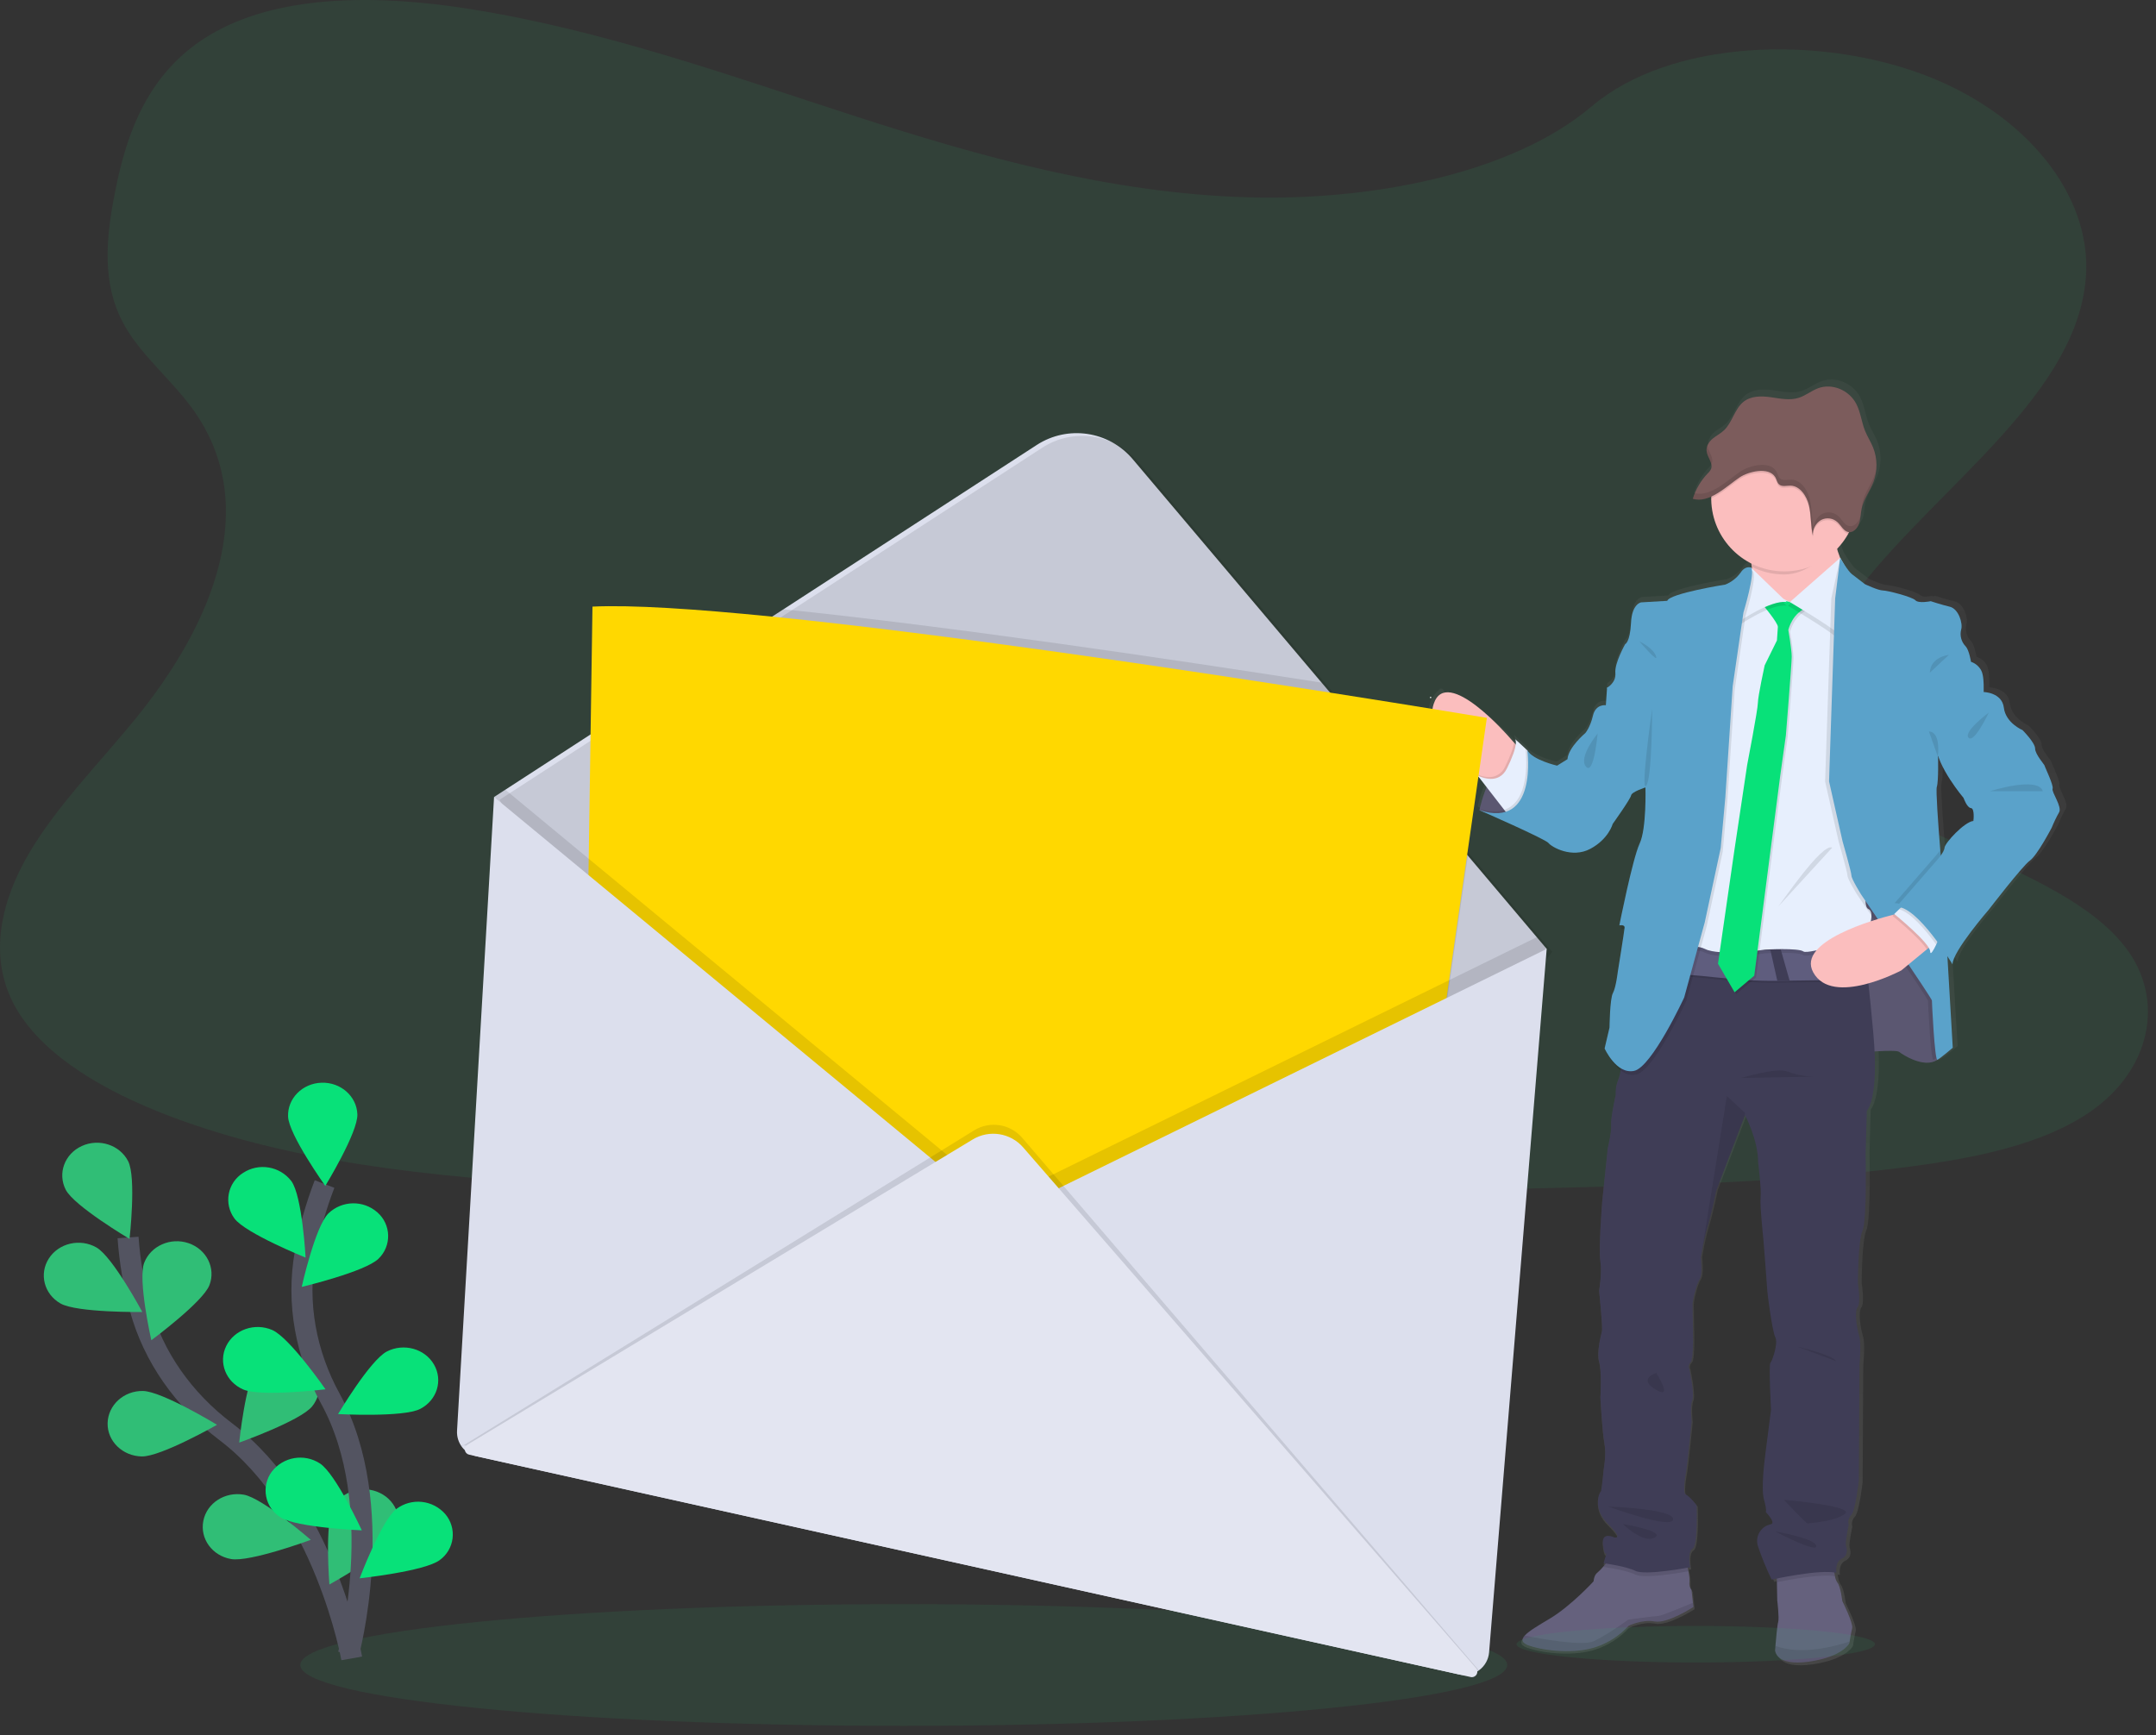 <svg width="205" height="165" viewBox="0 0 205 165" fill="none" xmlns="http://www.w3.org/2000/svg">
<rect x="0" y="0" width="205" height="165" fill="#333333" stroke="none"/>
<path opacity="0.1" d="M118.664 18.763C105.571 18.386 93.1 14.865 81.201 11.013C69.301 7.161 57.488 2.9 44.708 0.86C36.489 -0.453 27.089 -0.638 20.466 3.03C14.092 6.561 12.034 12.657 10.927 18.315C10.092 22.569 9.603 27.049 11.886 31.031C13.465 33.794 16.285 36.121 18.23 38.769C24.999 47.987 20.216 59.352 12.879 68.351C9.437 72.572 5.445 76.6 2.788 81.093C0.132 85.587 -1.091 90.74 1.227 95.318C3.53 99.857 9.018 103.273 14.964 105.674C27.04 110.549 41.27 111.944 55.145 112.735C85.86 114.484 116.74 113.722 147.538 112.968C158.934 112.688 170.382 112.404 181.595 110.936C187.821 110.121 194.249 108.828 198.764 105.706C204.503 101.743 205.923 95.032 202.079 90.063C195.63 81.727 177.806 79.657 173.289 70.711C170.806 65.787 173.356 60.301 176.961 55.735C184.697 45.939 197.665 37.344 198.347 26.147C198.815 18.451 192.583 10.754 182.945 7.115C172.843 3.301 158.833 3.78 151.37 10.095C143.711 16.596 130.225 19.104 118.664 18.763Z" fill="#30BE76"/>
<path opacity="0.1" d="M85.933 164.113C117.622 164.113 143.31 161.523 143.31 158.327C143.31 155.132 117.622 152.541 85.933 152.541C54.244 152.541 28.555 155.132 28.555 158.327C28.555 161.523 54.244 164.113 85.933 164.113Z" fill="#30BE76"/>
<path d="M33.444 157.7C33.444 157.7 30.898 143.276 21.449 136.128C17.485 133.129 14.584 129.05 13.317 124.404C12.72 122.203 12.338 119.949 12.176 117.675" stroke="#535461" stroke-width="2"/>
<path d="M6.252 113.136C7.041 114.681 12.316 117.809 12.316 117.809C12.316 117.809 12.979 111.965 12.184 110.418C11.389 108.871 9.421 108.226 7.779 108.976C6.137 109.726 5.456 111.589 6.252 113.136Z" fill="#30BE76"/>
<path d="M5.749 123.949C7.308 124.839 13.532 124.76 13.532 124.76C13.532 124.76 10.724 119.514 9.171 118.624C7.617 117.734 5.587 118.204 4.643 119.674C3.7 121.144 4.192 123.059 5.749 123.949Z" fill="#30BE76"/>
<path d="M13.486 138.496C15.306 138.522 20.636 135.487 20.636 135.487C20.636 135.487 15.408 132.298 13.587 132.27C11.765 132.242 10.268 133.616 10.232 135.335C10.197 137.054 11.665 138.465 13.486 138.496Z" fill="#30BE76"/>
<path d="M21.964 148.251C23.752 148.569 29.55 146.426 29.55 146.426C29.55 146.426 24.968 142.444 23.182 142.132C21.396 141.82 19.669 142.921 19.334 144.618C18.998 146.316 20.174 147.936 21.964 148.251Z" fill="#30BE76"/>
<path d="M19.914 122.206C19.292 123.822 14.388 127.445 14.388 127.445C14.388 127.445 13.09 121.699 13.711 120.083C14.333 118.466 16.225 117.632 17.936 118.218C19.647 118.804 20.535 120.592 19.914 122.206Z" fill="#30BE76"/>
<path d="M29.676 133.739C28.571 135.106 22.746 137.179 22.746 137.179C22.746 137.179 23.338 131.327 24.435 129.962C25.584 128.588 27.598 128.33 29.057 129.37C29.747 129.845 30.207 130.588 30.324 131.418C30.442 132.248 30.207 133.09 29.676 133.739Z" fill="#30BE76"/>
<path d="M37.535 146.177C36.69 147.701 31.32 150.673 31.32 150.673C31.32 150.673 30.849 144.814 31.693 143.29C32.538 141.767 34.529 141.179 36.143 141.976C37.758 142.773 38.377 144.654 37.535 146.177Z" fill="#30BE76"/>
<path d="M33.124 157.322C33.124 157.322 36.986 143.16 31.417 133.009C29.081 128.75 28.179 123.911 29.015 119.179C29.417 116.929 30.035 114.723 30.86 112.592" stroke="#535461" stroke-width="2"/>
<path d="M27.391 106.176C27.454 107.893 30.929 112.769 30.929 112.769C30.929 112.769 34.044 107.679 33.98 105.961C33.917 104.242 32.392 102.898 30.572 102.957C28.753 103.016 27.326 104.457 27.391 106.176Z" fill="#08E179"/>
<path d="M22.292 115.869C23.334 117.278 29.057 119.587 29.057 119.587C29.057 119.587 28.741 113.718 27.699 112.307C26.606 110.889 24.605 110.553 23.109 111.535C22.4 111.981 21.909 112.701 21.754 113.524C21.599 114.346 21.794 115.196 22.292 115.869Z" fill="#08E179"/>
<path d="M23.121 132.125C24.774 132.845 30.951 132.111 30.951 132.111C30.951 132.111 27.539 127.193 25.886 126.473C24.232 125.753 22.274 126.433 21.51 127.994C20.747 129.555 21.469 131.404 23.121 132.125Z" fill="#08E179"/>
<path d="M26.683 144.291C28.185 145.266 34.403 145.524 34.403 145.524C34.403 145.524 31.92 140.135 30.421 139.162C28.921 138.185 26.922 138.53 25.836 139.951C25.339 140.628 25.147 141.482 25.308 142.307C25.469 143.131 25.967 143.851 26.683 144.291Z" fill="#08E179"/>
<path d="M35.989 119.695C34.726 120.935 28.688 122.373 28.688 122.373C28.688 122.373 29.968 116.621 31.23 115.382C32.524 114.141 34.553 114.104 35.893 115.295C36.52 115.848 36.888 116.638 36.906 117.474C36.925 118.31 36.592 119.116 35.989 119.695Z" fill="#08E179"/>
<path d="M39.956 133.974C38.359 134.801 32.145 134.467 32.145 134.467C32.145 134.467 35.19 129.336 36.786 128.515C38.383 127.694 40.388 128.241 41.262 129.749C42.136 131.256 41.56 133.147 39.956 133.974Z" fill="#08E179"/>
<path d="M41.809 148.352C40.382 149.421 34.197 150.084 34.197 150.084C34.197 150.084 36.282 144.545 37.708 143.475C39.147 142.408 41.164 142.627 42.34 143.979C42.882 144.616 43.133 145.451 43.032 146.281C42.931 147.112 42.488 147.863 41.809 148.352Z" fill="#08E179"/>
<path fill-rule="evenodd" clip-rule="evenodd" d="M195.202 72.826C195.453 73.397 195.891 74.395 195.806 74.629C195.758 74.759 195.903 75.067 196.071 75.423C196.32 75.95 196.619 76.584 196.417 76.908C196.149 77.382 195.911 77.873 195.705 78.378C195.705 78.378 194.312 81.025 193.601 81.526C192.891 82.027 189.633 86.232 189.633 86.232C189.633 86.232 186.138 90.234 186.138 91.47C186.138 91.47 185.94 91.142 185.615 90.651L186.136 99.472C186.136 99.472 184.922 100.5 184.656 100.619C183.413 101.471 181.309 100.119 180.983 99.853C180.812 99.711 179.647 99.749 178.615 99.814C178.844 104.587 177.875 105.503 177.875 105.503L177.759 109.647C177.759 109.647 177.909 115.974 177.463 116.973C177.017 117.971 177.017 122.003 177.017 122.003C177.017 122.003 177.313 123.913 176.987 124.326C176.661 124.738 176.9 126.271 177.137 127.061C177.374 127.85 177.165 129.824 177.165 129.824L177.105 140.944C177.105 140.944 176.782 143.825 176.365 144.239C176.122 144.487 176.032 144.846 176.129 145.179C176.129 145.179 175.773 146.825 175.862 147.121C175.951 147.417 176.131 148.092 175.448 148.415C174.765 148.739 174.943 149.769 174.943 149.769C174.87 149.752 174.797 149.739 174.724 149.73C174.743 149.85 174.767 149.974 174.795 150.093C174.829 150.313 174.909 150.524 175.031 150.71C175.329 151.034 175.507 152.475 175.507 152.475C175.507 152.475 176.573 154.592 176.454 155.064C176.367 155.415 176.261 156.046 176.211 156.344C176.188 156.445 176.188 156.506 176.188 156.506C176.188 156.506 175.596 157.801 172.308 158.271C169.02 158.74 169.02 157.181 169.02 157.181C169.02 157.181 169.032 157.013 169.054 156.763C169.063 156.661 169.074 156.545 169.086 156.421C169.151 155.707 169.242 154.714 169.316 154.476C169.425 154.093 169.228 152.415 169.228 152.415L169.192 150.663V150.314C168.886 150.375 168.703 150.416 168.703 150.416C168.203 149.392 167.767 148.337 167.398 147.259C167.238 146.817 167.277 146.329 167.504 145.918C167.73 145.507 168.124 145.214 168.582 145.114C169.206 145.019 168.138 143.93 168.138 143.93C168.138 143.93 168.257 143.782 167.961 142.724C167.673 141.698 167.999 139.12 168.1 138.321L168.109 138.252C168.197 137.546 168.641 134.134 168.641 134.134C168.641 134.134 168.405 129.808 168.582 129.632C168.76 129.456 169.356 127.749 169.058 127.191C168.76 126.633 168.286 122.956 168.286 122.749C168.286 122.542 167.901 117.776 167.901 117.776C167.901 117.776 167.55 114.47 167.639 113.764C167.728 113.057 167.402 110.439 167.402 110.439C167.402 108.254 166.129 105.9 166.129 105.9L166.098 105.984L163.335 113.168C163.335 113.168 162.901 115.344 162.506 116.58C162.26 117.423 162.064 118.281 161.92 119.147L161.894 119.303C161.89 119.324 161.886 119.345 161.882 119.364C161.874 119.404 161.867 119.44 161.867 119.471L161.849 119.587C161.849 119.587 162.056 121.148 161.73 121.648C161.405 122.147 161.05 123.647 161.05 124.059C161.05 124.472 161.077 126.06 161.077 126.06C161.077 126.06 161.207 129.208 160.88 129.561C160.552 129.914 160.73 130.208 160.73 130.208C160.73 130.208 161.251 132.576 161.014 133.194C160.777 133.812 160.955 135.252 160.955 135.252C160.955 135.252 160.483 139.813 160.422 140.048C160.361 140.283 160.033 142.11 160.39 142.256C160.748 142.402 161.427 143.284 161.427 143.284C161.427 143.284 161.577 147.134 161.044 147.429C160.511 147.723 160.805 149.224 160.805 149.224L160.578 149.266C160.6 149.374 160.623 149.491 160.643 149.607C160.727 149.953 160.762 150.309 160.748 150.665C160.711 150.928 160.786 151.194 160.955 151.399L161.087 152.601L161.132 153.019C161.132 153.019 158.646 154.635 157.401 154.401C156.156 154.166 154.881 154.813 154.881 154.813C154.022 155.744 152.942 156.442 151.741 156.844C149.726 157.515 146.914 157.254 145.313 156.725C144.556 156.475 144.496 156.147 144.862 155.752C145.246 155.331 146.103 154.825 147.11 154.23C147.163 154.199 147.216 154.168 147.269 154.136C149.314 152.93 151.504 150.547 151.504 150.547C151.504 150.547 151.542 149.958 151.899 149.694C152.115 149.506 152.313 149.299 152.491 149.074L152.663 148.877L152.465 148.847L152.761 147.88C152.743 147.914 152.548 148.228 152.406 147.024C152.26 145.759 153.503 146.377 153.503 146.377C153.503 146.377 154.48 146.615 152.911 145.084C151.342 143.553 152.102 141.994 152.201 141.994C152.299 141.994 152.497 139.73 152.497 139.73C152.497 139.73 152.761 138.376 152.556 137.317C152.351 136.257 152.173 132.963 152.173 132.963C152.173 132.963 152.319 130.465 152.053 129.551C151.809 128.714 152.161 127.263 152.29 126.731C152.302 126.682 152.312 126.641 152.319 126.609C152.408 126.226 152.053 122.725 152.053 122.725C152.053 122.725 152.351 121.081 152.173 119.874C151.996 118.666 152.351 114.224 152.351 114.224L152.901 109.12C152.901 109.12 153.286 107.532 153.227 106.884C153.168 106.237 153.671 103.972 153.671 103.972C153.641 103.489 153.722 103.007 153.908 102.561C154.027 102.267 154.107 101.959 154.147 101.645C153.292 101.011 152.783 99.883 152.783 99.883C152.717 99.771 152.657 99.655 152.603 99.537L153.077 97.538C153.077 97.538 153.107 94.772 153.403 94.243C153.699 93.714 153.876 92.184 153.876 92.184C153.876 92.184 154.421 88.814 154.516 88.088C154.412 88.069 154.306 88.069 154.202 88.088C154.202 88.088 154.229 87.949 154.277 87.718C154.192 87.712 154.107 87.718 154.024 87.734C154.024 87.734 155.299 81.344 155.98 79.908C156.661 78.471 156.542 74.524 156.542 74.524C156.542 74.524 155.208 74.936 155.149 75.29C155.09 75.643 153.373 78.025 153.373 78.025C153.373 78.025 152.98 79.468 151.202 80.409C149.424 81.35 147.47 80.231 147.174 79.85C146.908 79.505 141.728 77.234 140.69 76.782L140.508 76.703L140.52 76.642V76.61L140.323 76.527L140.52 76.588C140.548 76.462 140.603 76.235 140.686 75.939C140.695 75.929 140.695 75.922 140.696 75.913C140.697 75.906 140.697 75.897 140.702 75.884C140.706 75.869 140.709 75.859 140.712 75.847C140.716 75.832 140.721 75.815 140.729 75.787C140.734 75.773 140.738 75.759 140.743 75.744C140.755 75.706 140.767 75.665 140.779 75.625L140.796 75.566C140.803 75.545 140.81 75.525 140.817 75.504C140.829 75.469 140.84 75.433 140.852 75.396C140.861 75.388 140.861 75.371 140.861 75.371C140.95 75.098 141.059 74.8 141.187 74.493L140.425 73.506L140.335 73.439L136.792 70.129C136.162 69.541 135.805 68.717 135.809 67.855C135.813 66.993 136.178 66.172 136.814 65.59C137.15 65.281 137.3 65.684 137.35 65.82C137.356 65.837 137.361 65.85 137.364 65.857C139.587 66.129 143.37 69.681 143.37 69.681L143.835 70.198L144.009 70.396C144.048 70.237 144.031 70.07 143.962 69.922C143.855 69.764 144.597 70.455 144.948 70.786C144.948 70.782 144.948 70.778 144.948 70.775C144.952 70.783 144.957 70.791 144.962 70.798L145.126 70.952C145.659 71.894 147.999 72.422 147.999 72.422L149.006 71.805C149.095 70.658 150.725 69.304 150.725 69.304C150.725 69.304 151.206 68.773 151.465 67.627C151.723 66.48 152.71 66.626 152.71 66.626L152.828 64.951C152.828 64.951 153.706 64.477 153.618 63.538C153.529 62.599 154.565 60.775 154.565 60.775C154.565 60.775 155.031 60.599 155.127 58.745C155.224 56.889 156.114 56.771 156.114 56.771L158.632 56.625C158.839 55.919 164.231 55.066 164.231 55.066C164.231 55.066 165.178 54.711 165.681 53.947C166.184 53.183 166.719 53.448 166.719 53.448L166.798 53.525C166.795 53.499 166.792 53.476 166.789 53.452C166.786 53.427 166.783 53.4 166.778 53.365C166.776 53.339 166.771 53.313 166.767 53.288C166.76 53.247 166.753 53.207 166.753 53.168C164.376 51.987 162.871 49.564 162.867 46.91V46.809V46.63C162.676 46.719 162.478 46.792 162.275 46.849C162.226 46.862 162.174 46.874 162.125 46.884C161.927 46.926 161.724 46.942 161.521 46.932C161.5 46.93 161.48 46.927 161.459 46.924C161.43 46.92 161.4 46.916 161.371 46.916C161.284 46.904 161.197 46.884 161.113 46.858L161.071 46.849C161.101 46.754 161.134 46.663 161.168 46.572C161.46 45.774 161.915 45.044 162.504 44.431C162.641 44.311 162.753 44.165 162.834 44.001C162.887 43.856 162.896 43.699 162.859 43.549C162.793 43.312 162.701 43.083 162.585 42.866L162.561 42.811L162.532 42.744C162.528 42.734 162.524 42.724 162.52 42.714C162.506 42.679 162.493 42.645 162.48 42.61C162.48 42.602 162.48 42.594 162.48 42.586C162.478 42.579 162.475 42.571 162.472 42.563C162.459 42.523 162.443 42.475 162.443 42.464V42.422C162.431 42.373 162.423 42.324 162.417 42.274C162.413 42.222 162.413 42.169 162.417 42.116C162.417 42.11 162.417 42.104 162.416 42.099C162.415 42.087 162.415 42.075 162.417 42.055C162.421 42.026 162.427 41.992 162.433 41.966C162.438 41.946 162.444 41.924 162.449 41.905C162.45 41.9 162.452 41.896 162.453 41.891C162.455 41.883 162.458 41.876 162.462 41.868C162.467 41.855 162.472 41.842 162.472 41.828C162.585 41.535 162.774 41.277 163.019 41.08C163.172 40.953 163.337 40.843 163.503 40.733C163.714 40.592 163.925 40.451 164.11 40.275C164.485 39.92 164.733 39.444 164.981 38.969C165.255 38.445 165.527 37.923 165.967 37.566C166.696 36.974 167.698 36.983 168.604 37.11C168.731 37.128 168.86 37.147 168.988 37.166C169.772 37.285 170.568 37.406 171.321 37.167C171.667 37.056 171.986 36.874 172.305 36.691C172.59 36.529 172.874 36.366 173.178 36.253C174.528 35.75 176.17 36.419 176.867 37.757C177.102 38.212 177.233 38.709 177.363 39.207C177.464 39.591 177.565 39.974 177.713 40.338C177.825 40.613 177.962 40.873 178.1 41.134C178.239 41.398 178.378 41.662 178.491 41.941C178.748 42.6 178.849 43.31 178.785 44.015C178.775 44.139 178.757 44.261 178.737 44.384C178.735 44.399 178.731 44.414 178.728 44.429C178.722 44.454 178.716 44.478 178.716 44.502C178.698 44.591 178.678 44.68 178.657 44.767L178.627 44.877C178.593 44.998 178.552 45.126 178.511 45.234C178.469 45.343 178.424 45.452 178.374 45.556C178.266 45.791 178.143 46.02 178.02 46.25C177.758 46.74 177.497 47.228 177.376 47.766C177.334 47.972 177.303 48.179 177.283 48.388C177.281 48.404 177.278 48.42 177.275 48.437C177.268 48.476 177.261 48.515 177.261 48.556C177.261 48.563 177.262 48.569 177.263 48.575C177.264 48.587 177.265 48.598 177.261 48.629C177.255 48.674 177.246 48.739 177.242 48.763C177.24 48.774 177.238 48.781 177.237 48.79C177.235 48.8 177.232 48.813 177.228 48.838C177.226 48.85 177.224 48.863 177.222 48.877C177.216 48.915 177.21 48.956 177.2 48.972C177.186 48.994 177.186 49.017 177.186 49.039C177.171 49.108 177.151 49.173 177.129 49.236C177.026 49.56 176.8 49.83 176.5 49.988C176.491 49.992 176.482 49.996 176.474 50.001C176.457 50.009 176.44 50.018 176.423 50.018C176.359 50.038 176.292 50.048 176.225 50.05C176.221 50.059 176.216 50.068 176.212 50.078C176.189 50.126 176.165 50.175 176.138 50.223C175.841 50.775 175.471 51.284 175.037 51.737C175.107 52.001 175.197 52.26 175.306 52.51L175.318 52.532C175.325 52.545 175.337 52.563 175.351 52.587C175.518 52.86 176.104 53.819 176.433 54.069L177.703 55.04C177.703 55.04 178.978 55.632 179.422 55.632C179.866 55.632 182.266 56.25 182.564 56.574C182.706 56.687 182.884 56.746 183.065 56.739C183.274 56.726 183.483 56.7 183.689 56.663L183.807 56.7C183.947 56.68 184.044 56.663 184.044 56.663C184.044 56.663 185.019 56.994 185.879 57.191C186.74 57.389 187.154 58.804 186.977 59.362C186.832 59.928 186.989 60.527 187.393 60.949C187.748 61.302 187.926 62.449 187.926 62.449C188.361 62.59 188.723 62.897 188.934 63.303C189.139 63.749 189.153 64.566 189.153 65.024C189.141 65.227 189.141 65.361 189.141 65.361C189.145 65.361 190.919 65.393 191.097 66.863C191.275 68.333 192.903 69.01 192.903 69.01C192.903 69.01 194.118 70.216 194.118 70.775C194.118 71.174 194.587 71.799 194.855 72.156C194.961 72.298 195.036 72.397 195.036 72.422C195.036 72.447 195.105 72.605 195.202 72.826ZM185.376 80.281C185.398 79.835 187.273 77.804 188.161 77.715C188.161 77.715 188.303 76.519 187.918 76.49C187.533 76.46 187.207 75.519 187.207 75.519C187.207 75.519 185.346 73.342 184.754 71.497L184.723 71.542C184.723 71.542 184.784 73.924 184.604 74.453C184.502 74.761 184.729 77.928 184.938 80.527C184.946 80.631 184.954 80.734 184.963 80.835C184.969 80.914 184.975 80.992 184.981 81.07C185.165 80.825 185.362 80.513 185.376 80.281Z" fill="url(#paint0_linear_81_11001)"/>
<path d="M140.668 77.046C140.668 77.046 141.747 71.382 145.223 71.353L147.762 76.578L146.069 77.746C146.069 77.746 142.391 77.863 140.668 77.046Z" fill="#65617D"/>
<path opacity="0.1" d="M147.762 76.578L146.069 77.746C146.069 77.746 143.48 77.829 141.629 77.373C141.299 77.295 140.977 77.186 140.668 77.046C140.668 77.046 140.668 77.014 140.688 76.955C140.688 76.955 140.688 76.941 140.688 76.933C140.847 76.222 141.067 75.527 141.345 74.853C141.453 74.599 141.574 74.336 141.704 74.074C142.213 73.087 142.928 72.136 143.906 71.66C144.268 71.483 144.662 71.38 145.065 71.358H145.167H145.219L145.274 71.475L146.132 73.239L147.762 76.578Z" fill="black"/>
<path d="M176.606 100.109C176.606 100.109 180.257 99.76 180.577 100.022C180.896 100.285 182.97 101.627 184.198 100.78C185.425 99.933 184.606 96.985 184.606 96.869C184.606 96.752 184.49 92.576 184.49 92.576L182.3 89.628L179.556 84.462L173.952 83.905L174.098 92.111L174.068 96.314L176.606 100.109Z" fill="#65617D"/>
<path opacity="0.1" d="M176.606 100.109C176.606 100.109 180.257 99.76 180.577 100.022C180.896 100.285 182.97 101.627 184.198 100.78C185.425 99.933 184.606 96.985 184.606 96.869C184.606 96.752 184.49 92.576 184.49 92.576L182.3 89.628L179.556 84.462L173.952 83.905L174.098 92.111L174.068 96.314L176.606 100.109Z" fill="black"/>
<path d="M144.493 71.203C144.493 71.203 144.2 74.764 141.982 74.822C141.982 74.822 141.353 74.443 140.506 73.811C138.556 72.353 135.464 69.549 136.319 66.94C137.544 63.204 143.5 70.097 143.5 70.097L143.956 70.61L144.493 71.203Z" fill="#FBBEBE"/>
<path opacity="0.1" d="M144.493 71.202C144.493 71.202 144.201 74.764 141.982 74.822C141.982 74.822 141.353 74.443 140.506 73.811L140.319 73.569C140.695 73.765 141.11 73.877 141.534 73.896C142.218 73.923 142.846 73.525 143.113 72.896C143.347 72.438 143.552 71.966 143.727 71.483C143.835 71.201 143.912 70.909 143.956 70.61L144.493 71.202Z" fill="black"/>
<path d="M143.53 77.66L143.03 77.016L141.349 74.846L140.492 73.739C140.869 73.936 141.284 74.048 141.708 74.066C142.267 74.08 142.892 73.869 143.287 73.068C143.52 72.609 143.725 72.136 143.901 71.653C144.177 70.863 144.173 70.469 144.074 70.325C143.976 70.181 144.694 70.853 145.039 71.181L145.051 71.193L145.213 71.345L145.272 71.463L146.119 73.154C146.119 73.154 146.119 73.178 146.119 73.226C146.202 73.768 146.488 77.176 143.53 77.66Z" fill="#E7EFFD"/>
<path d="M161.018 152.806C161.018 152.806 158.565 154.412 157.34 154.187C156.114 153.962 154.857 154.598 154.857 154.598C154.012 155.52 152.947 156.214 151.761 156.612C149.787 157.283 147.005 157.019 145.428 156.494C144.682 156.245 144.621 155.926 144.98 155.529C145.375 155.087 146.294 154.556 147.348 153.925C149.363 152.729 151.522 150.372 151.522 150.372C151.522 150.372 151.551 149.78 151.903 149.528C152.119 149.342 152.317 149.135 152.495 148.912C152.809 148.541 153.103 148.154 153.103 148.154L160.317 148.363C160.317 148.363 160.44 148.882 160.536 149.413C160.619 149.758 160.653 150.112 160.637 150.465C160.6 150.725 160.671 150.988 160.834 151.193L160.965 152.377L161.018 152.806Z" fill="#65617D"/>
<path d="M176.111 154.821C176.024 155.17 175.913 155.796 175.872 156.09L175.846 156.252C175.846 156.252 175.254 157.536 172.024 158.004C168.793 158.472 168.783 156.923 168.783 156.923C168.783 156.923 168.795 156.757 168.815 156.506C168.872 155.823 168.989 154.515 169.076 154.237C169.19 153.858 168.987 152.192 168.987 152.192L168.953 150.454L168.928 149.246L174.301 148.689C174.334 149.091 174.392 149.491 174.475 149.885C174.508 150.105 174.588 150.314 174.71 150.499C175.002 150.821 175.175 152.251 175.175 152.251C175.175 152.251 176.227 154.353 176.111 154.821Z" fill="#65617D"/>
<path opacity="0.1" d="M160.317 148.364C160.317 148.364 160.44 148.883 160.536 149.414C159.757 149.558 156.351 150.148 155.5 149.735C154.535 149.268 152.463 149.005 152.463 149.005L152.497 148.887C152.81 148.516 153.104 148.129 153.104 148.129L160.317 148.364Z" fill="black"/>
<path opacity="0.1" d="M174.475 149.885C173.113 149.654 170.133 150.213 168.949 150.454L168.924 149.246L174.297 148.689C174.332 149.091 174.391 149.491 174.475 149.885Z" fill="black"/>
<path d="M177.504 105.627L177.388 109.744C177.388 109.744 177.534 116.021 177.096 117.014C176.657 118.007 176.657 122.007 176.657 122.007C176.657 122.007 176.95 123.903 176.628 124.312C176.306 124.72 176.541 126.238 176.774 127.027C177.007 127.817 176.803 129.772 176.803 129.772L176.744 140.808C176.744 140.808 176.425 143.667 176.014 144.078C175.774 144.324 175.686 144.681 175.781 145.011C175.781 145.011 175.432 146.645 175.519 146.939C175.606 147.233 175.781 147.902 175.11 148.222C174.439 148.542 174.613 149.566 174.613 149.566C173.009 149.185 168.454 150.209 168.454 150.209C167.962 149.195 167.533 148.151 167.169 147.083C167.01 146.646 167.048 146.162 167.271 145.754C167.495 145.346 167.884 145.055 168.337 144.954C168.949 144.865 167.899 143.786 167.899 143.786C167.899 143.786 168.016 143.64 167.724 142.59C167.432 141.54 167.781 138.84 167.87 138.149C167.959 137.459 168.395 134.063 168.395 134.063C168.395 134.063 168.162 129.772 168.337 129.597C168.513 129.421 169.095 127.728 168.805 127.173C168.515 126.619 168.043 122.97 168.043 122.765C168.043 122.559 167.667 117.831 167.667 117.831C167.667 117.831 167.315 114.531 167.404 113.831C167.493 113.13 167.169 110.533 167.169 110.533C167.169 108.363 165.914 106.036 165.914 106.036L165.883 106.121L163.177 113.249C163.177 113.249 162.739 115.408 162.36 116.633C162.12 117.467 161.93 118.313 161.79 119.169L161.764 119.325C161.764 119.39 161.744 119.445 161.738 119.489L161.721 119.607C161.721 119.607 161.918 121.154 161.602 121.652C161.286 122.149 160.931 123.637 160.931 124.045C160.931 124.454 160.961 126.031 160.961 126.031C160.961 126.031 161.077 129.155 160.763 129.506C160.45 129.857 160.615 130.147 160.615 130.147C160.615 130.147 161.14 132.515 160.908 133.125C160.675 133.735 160.85 135.168 160.85 135.168C160.85 135.168 160.383 139.695 160.325 139.928C160.268 140.16 159.944 141.972 160.296 142.118C160.647 142.264 161.316 143.138 161.316 143.138C161.316 143.138 161.464 146.965 160.937 147.255C160.41 147.545 160.702 149.031 160.702 149.031C160.702 149.031 156.471 149.848 155.508 149.38C154.545 148.913 152.471 148.65 152.471 148.65L152.761 147.691C152.743 147.725 152.55 148.036 152.412 146.84C152.268 145.585 153.493 146.197 153.493 146.197C153.493 146.197 154.456 146.432 152.901 144.914C151.346 143.397 152.112 141.848 152.201 141.848C152.29 141.848 152.495 139.602 152.495 139.602C152.495 139.602 152.757 138.258 152.552 137.206C152.347 136.154 152.173 132.884 152.173 132.884C152.173 132.884 152.319 130.404 152.057 129.5C151.794 128.596 152.23 126.958 152.319 126.579C152.408 126.2 152.047 122.735 152.047 122.735C152.047 122.735 152.339 121.101 152.163 119.905C151.988 118.709 152.339 114.299 152.339 114.299L152.864 109.219C152.864 109.219 153.243 107.64 153.185 106.999C153.128 106.358 153.626 104.11 153.626 104.11C153.596 103.631 153.675 103.152 153.858 102.709C154.15 102.117 154.267 100.198 154.267 100.198L157.071 93.775L158.453 88.111L176.989 87.936C176.989 87.936 177.058 88.427 177.171 89.317C177.283 90.207 177.441 91.529 177.617 93.161C177.778 94.643 177.956 96.386 178.128 98.326C178.688 104.518 177.504 105.627 177.504 105.627Z" fill="#3F3D56"/>
<path d="M175.789 54.507L171.467 59.121C171.467 59.121 165.922 56.901 166.506 56.143C166.731 55.849 166.704 54.922 166.565 53.9C166.368 52.281 165.922 50.42 165.922 50.42C165.922 50.42 175.614 48.842 174.803 50.478C174.505 51.07 174.556 51.772 174.741 52.417C174.976 53.166 175.33 53.871 175.789 54.507Z" fill="#FBBEBE"/>
<path opacity="0.1" d="M174.797 50.482C174.499 51.074 174.357 51.137 174.542 51.782C173.275 53.138 171.663 54.626 169.658 54.626C168.585 54.628 167.526 54.38 166.565 53.902C166.368 52.284 165.922 50.423 165.922 50.423C165.922 50.423 175.614 48.844 174.797 50.482Z" fill="black"/>
<path d="M176.608 47.5C176.544 51.292 173.452 54.333 169.659 54.333C165.866 54.333 162.773 51.292 162.709 47.5C162.709 47.466 162.709 47.433 162.709 47.401C162.736 43.564 165.869 40.475 169.707 40.502C173.545 40.529 176.633 43.662 176.606 47.5H176.608Z" fill="#FBBEBE"/>
<path opacity="0.1" d="M177.613 93.34C176.693 93.34 173.628 93.374 170.202 93.427H170.161L169.03 93.447H168.995C164.933 93.512 160.929 92.719 159.325 92.869C155.911 93.188 160.552 89.711 160.552 89.711C163.098 90.33 165.716 90.595 168.334 90.501L169.32 90.449C172.423 90.274 175.542 89.982 177.173 89.492C177.281 90.396 177.437 91.708 177.613 93.34Z" fill="black"/>
<path d="M177.613 93.165C176.693 93.165 173.628 93.198 170.202 93.251H170.161L169.03 93.271H168.995C164.933 93.336 160.929 92.543 159.325 92.693C155.911 93.015 160.552 89.535 160.552 89.535C163.098 90.154 165.716 90.42 168.334 90.325L169.32 90.273C172.423 90.098 175.542 89.806 177.173 89.318C177.281 90.222 177.437 91.529 177.613 93.165Z" fill="#5F5D7E"/>
<path opacity="0.1" d="M167.791 56.434L162.419 58.946L158.275 91C158.275 91 160.726 89.891 162.129 90.592C163.532 91.292 167.852 90.651 167.852 90.651C167.852 90.651 171.009 90.475 171.473 90.827C171.937 91.178 177.425 89.358 177.425 89.358C177.425 89.358 178.412 87.14 177.658 86.793C176.904 86.446 177.899 83.002 177.899 83.002L177.425 59.879L176.49 56.901L173.979 55.384L171.414 57.426L170.189 57.602L167.791 56.434Z" fill="black"/>
<path d="M167.791 56.084L162.419 58.594L158.275 90.651C158.275 90.651 160.726 89.542 162.129 90.242C163.532 90.943 167.852 90.299 167.852 90.299C167.852 90.299 171.009 90.126 171.473 90.475C171.937 90.824 177.429 89.015 177.429 89.015C177.429 89.015 178.416 86.797 177.662 86.449C176.908 86.102 177.899 82.648 177.899 82.648L177.425 59.528L176.49 56.552L173.979 55.032L171.414 57.077L170.189 57.252L167.791 56.084Z" fill="#E7EFFD"/>
<path opacity="0.1" d="M167.702 57.572C167.702 57.572 169.249 59.412 169.222 59.792C169.194 60.173 169.133 61.077 169.133 61.077L167.965 63.445C167.965 63.445 167.323 66.394 167.323 67.007C167.323 67.621 166.301 72.928 166.301 72.928L165.072 81.103L163.524 91.819L165.103 94.533L166.97 92.954L169.453 73.859L169.978 70.094C169.978 70.094 170.532 63.321 170.532 62.62C170.532 61.92 170.212 60.081 170.212 60.081C170.212 60.081 170.591 58.328 172.168 57.91C173.745 57.491 172.052 57.821 172.052 57.821L171.146 57.093L170.356 57.413C170.356 57.413 168.17 56.755 167.702 57.572Z" fill="black"/>
<path d="M167.526 57.398C167.526 57.398 169.075 59.238 169.046 59.617C169.016 59.995 168.957 60.901 168.957 60.901L167.791 63.269C167.791 63.269 167.147 66.218 167.147 66.831C167.147 67.445 166.125 72.752 166.125 72.752L164.9 80.926L163.353 91.641L164.931 94.357L166.8 92.778L169.281 73.685L169.808 69.922C169.808 69.922 170.362 63.149 170.362 62.448C170.362 61.748 170.042 59.909 170.042 59.909C170.042 59.909 170.421 58.156 171.998 57.748C173.575 57.339 171.882 57.661 171.882 57.661L170.976 56.931L170.187 57.252C170.187 57.252 167.994 56.579 167.526 57.398Z" fill="#08E179"/>
<path opacity="0.1" d="M166.506 54.332C166.506 54.332 166.271 54.508 166.214 55.676C166.157 56.844 165.338 59.471 165.338 59.471C165.338 59.471 168.375 57.369 169.893 57.602L166.506 54.332Z" fill="black"/>
<path d="M166.506 53.982C166.506 53.982 166.271 54.156 166.214 55.324C166.157 56.493 165.338 59.119 165.338 59.119C165.338 59.119 168.375 57.018 169.893 57.252L166.506 53.982Z" fill="#E7EFFD"/>
<path opacity="0.1" d="M174.797 53.398L170.005 57.602C170.005 57.602 174.035 59.996 174.56 60.58C175.085 61.164 175.61 54.857 175.61 54.857L174.797 53.398Z" fill="black"/>
<path d="M174.972 53.047L170.185 57.252C170.185 57.252 174.212 59.646 174.741 60.23C175.27 60.814 175.791 54.507 175.791 54.507L174.972 53.047Z" fill="#E7EFFD"/>
<path opacity="0.1" d="M166.68 54.332C166.68 54.332 166.155 54.069 165.66 54.829C165.295 55.325 164.799 55.709 164.229 55.938C164.229 55.938 158.914 56.785 158.703 57.485L156.221 57.632C156.221 57.632 155.344 57.748 155.258 59.587C155.171 61.426 154.703 61.602 154.703 61.602C154.703 61.602 153.681 63.412 153.77 64.345C153.858 65.278 152.98 65.748 152.98 65.748L156.629 75.237C156.629 75.237 156.748 79.148 156.075 80.579C155.402 82.009 154.149 88.344 154.149 88.344C154.149 88.344 154.673 88.228 154.644 88.577C154.614 88.926 154.02 92.753 154.02 92.753C154.02 92.753 153.845 94.27 153.553 94.797C153.26 95.324 153.231 98.065 153.231 98.065L152.765 100.05C152.765 100.05 153.874 102.533 155.567 102.182C157.261 101.83 160.325 95.206 160.325 95.206L162.283 88.052L163.801 80.987L164.239 76.2L164.939 65.602L165.961 58.594C165.961 58.594 167.09 54.823 166.68 54.332Z" fill="black"/>
<path d="M166.506 53.982C166.506 53.982 165.979 53.72 165.484 54.478C165.12 54.974 164.624 55.358 164.053 55.587C164.053 55.587 158.741 56.433 158.528 57.134L156.045 57.28C156.045 57.28 155.171 57.398 155.082 59.238C154.993 61.077 154.527 61.251 154.527 61.251C154.527 61.251 153.505 63.062 153.594 63.996C153.683 64.929 152.805 65.397 152.805 65.397L156.455 74.885C156.455 74.885 156.572 78.796 155.901 80.227C155.23 81.658 153.973 87.995 153.973 87.995C153.973 87.995 154.498 87.876 154.47 88.227C154.443 88.579 153.827 92.401 153.827 92.401C153.827 92.401 153.651 93.921 153.359 94.446C153.067 94.971 153.039 97.716 153.039 97.716L152.572 99.701C152.572 99.701 153.681 102.182 155.374 101.832C157.067 101.483 160.138 94.854 160.138 94.854L162.094 87.702L163.611 80.638L164.049 75.848L164.75 65.251L165.772 58.245C165.772 58.245 166.915 54.478 166.506 53.982Z" fill="#5AA2CA"/>
<path opacity="0.1" d="M147.763 76.578L146.069 77.746C146.069 77.746 143.48 77.829 141.629 77.373L140.688 76.955L140.49 76.872L140.688 76.933C141.665 77.223 142.428 77.217 143.026 77.016C145.422 76.209 145.158 72.252 145.065 71.358C145.065 71.267 145.049 71.21 145.045 71.189C145.045 71.185 145.045 71.181 145.045 71.177L145.059 71.2C145.092 71.254 145.129 71.306 145.169 71.354C145.203 71.392 145.239 71.431 145.276 71.469L146.123 73.16C146.123 73.16 146.123 73.184 146.123 73.231L147.763 76.578Z" fill="black"/>
<path d="M153.626 65.164L152.807 65.397L152.69 67.061C152.69 67.061 151.727 66.915 151.465 68.047C151.202 69.18 150.734 69.713 150.734 69.713C150.734 69.713 149.128 71.055 149.041 72.193L148.055 72.807C148.055 72.807 145.748 72.28 145.223 71.347C145.223 71.347 146.274 78.879 140.668 77.04C140.668 77.04 146.945 79.783 147.238 80.164C147.53 80.545 149.456 81.652 151.208 80.719C152.96 79.785 153.339 78.35 153.339 78.35C153.339 78.35 155.033 75.982 155.09 75.635C155.147 75.288 156.471 74.875 156.471 74.875L158.981 68.803L153.626 65.164Z" fill="#5AA2CA"/>
<path opacity="0.1" d="M174.126 56.901L174.972 53.047C174.972 53.047 175.351 54.302 175.732 54.594L176.987 55.559C176.987 55.559 178.242 56.141 178.68 56.141C179.118 56.141 181.483 56.755 181.775 57.077C182.067 57.398 183.235 57.163 183.235 57.163C183.235 57.163 184.198 57.485 185.045 57.688C185.891 57.892 186.3 59.295 186.124 59.859C185.979 60.421 186.134 61.017 186.533 61.438C186.884 61.789 187.06 62.928 187.06 62.928C187.487 63.069 187.842 63.373 188.046 63.774C188.338 64.416 188.244 65.817 188.244 65.817L183.902 71.948C183.902 71.948 183.959 74.317 183.786 74.84C183.612 75.362 184.397 84.298 184.397 84.298L185.303 99.653C185.303 99.653 184.105 100.676 183.843 100.792C183.58 100.908 183.318 95.363 183.318 95.158C183.318 94.953 176.575 85.056 176.575 85.056C176.575 85.056 175.669 83.598 175.669 83.28C175.669 82.962 174.822 80.01 174.822 80.01L173.538 74.317L174.126 56.901Z" fill="black"/>
<path d="M188.616 65.48C188.616 65.677 188.616 65.815 188.616 65.815L184.275 71.933C184.275 71.933 184.334 74.301 184.16 74.822C184.058 75.128 184.281 78.269 184.488 80.85C184.634 82.712 184.772 84.28 184.772 84.28L185.157 90.793L185.676 99.634C185.676 99.634 184.48 100.656 184.218 100.772C183.955 100.889 183.693 95.343 183.693 95.138C183.693 94.933 176.947 85.038 176.947 85.038C176.947 85.038 176.042 83.576 176.042 83.262C176.042 82.948 175.195 79.992 175.195 79.992L173.912 74.299L174.495 56.899L174.972 53.047C174.972 53.047 175.702 54.304 176.081 54.594L177.336 55.557C177.336 55.557 178.591 56.149 179.029 56.149C179.468 56.149 181.834 56.761 182.126 57.083C182.418 57.404 183.584 57.169 183.584 57.169C183.584 57.169 184.547 57.491 185.394 57.694C186.24 57.898 186.651 59.301 186.475 59.865C186.33 60.427 186.484 61.023 186.884 61.444C187.233 61.793 187.409 62.932 187.409 62.932C187.836 63.074 188.191 63.379 188.395 63.78C188.605 64.205 188.624 65.016 188.616 65.48Z" fill="#5AA2CA"/>
<path opacity="0.1" d="M152.931 143.261C153.075 143.261 159.206 143.494 159.09 144.486C158.974 145.479 152.931 143.261 152.931 143.261Z" fill="black"/>
<path opacity="0.1" d="M154.302 144.924C154.302 144.924 158.419 145.595 157.338 146.209C156.256 146.822 154.302 144.924 154.302 144.924Z" fill="black"/>
<path opacity="0.1" d="M169.61 142.617C169.61 142.617 176.442 143.209 175.42 143.961C174.398 144.713 171.975 144.835 171.868 144.865C171.761 144.895 169.61 142.617 169.61 142.617Z" fill="black"/>
<path opacity="0.1" d="M168.783 145.625C168.783 145.625 172.578 146.266 172.695 147.006C172.811 147.746 168.783 145.625 168.783 145.625Z" fill="black"/>
<path opacity="0.1" d="M170.885 128.049C170.885 128.049 174.358 128.866 174.564 129.43L170.885 128.049Z" fill="black"/>
<path opacity="0.1" d="M157.484 130.56C157.484 130.56 155.674 131.085 157.426 132.138C159.179 133.192 157.484 130.56 157.484 130.56Z" fill="black"/>
<path opacity="0.1" d="M165.514 102.504C165.711 102.504 168.9 101.454 170.009 101.912C170.803 102.21 171.642 102.369 172.49 102.383L165.514 102.504Z" fill="black"/>
<path opacity="0.1" d="M165.922 105.83L165.891 106.12L163.177 113.248C163.177 113.248 162.739 115.407 162.36 116.633C162.121 117.466 161.93 118.313 161.79 119.168L164.199 104.226L165.922 105.83Z" fill="black"/>
<path d="M170.161 93.251L169.03 93.271H168.995L168.332 90.329L169.318 90.275L170.161 93.251Z" fill="#3F3D56"/>
<path d="M183.936 89.688L183.207 90.28L180.782 92.279C180.782 92.279 174.213 95.784 172.403 92.455C170.808 89.522 178.256 87.428 180.05 86.973C180.293 86.912 180.431 86.88 180.431 86.88L183.936 89.688Z" fill="#FBBEBE"/>
<path opacity="0.1" d="M155.879 60.988C155.879 60.988 157.164 61.58 157.458 62.389C157.752 63.199 155.879 60.988 155.879 60.988Z" fill="black"/>
<path opacity="0.1" d="M151.909 69.746C151.909 69.746 150.04 72.023 150.8 72.904C151.559 73.784 151.909 69.746 151.909 69.746Z" fill="black"/>
<path opacity="0.1" d="M185.307 62.273C185.307 62.273 183.555 62.448 183.497 63.966L185.307 62.273Z" fill="black"/>
<path opacity="0.1" d="M169.076 86.213C169.249 86.037 173.279 80.081 174.207 80.608L169.076 86.213Z" fill="black"/>
<path opacity="0.1" d="M176.608 47.5C176.61 48.645 176.327 49.772 175.785 50.78L175.734 50.77C175.294 50.677 175.065 50.164 174.727 49.844C174.303 49.44 173.668 49.351 173.149 49.623C172.628 49.936 172.329 50.516 172.375 51.121C172.152 50.186 172.223 49.193 172.006 48.256C171.789 47.318 171.136 46.371 170.24 46.355C169.845 46.355 169.405 46.495 169.125 46.207C168.957 46.034 168.928 45.759 168.797 45.546C168.158 44.512 166.21 45.035 165.415 45.566C164.62 46.097 163.698 46.947 162.709 47.401C162.736 43.564 165.869 40.475 169.707 40.502C173.545 40.529 176.633 43.662 176.606 47.5H176.608Z" fill="black"/>
<path d="M168.799 45.372C168.926 45.583 168.959 45.858 169.127 46.031C169.405 46.322 169.857 46.172 170.242 46.179C171.138 46.195 171.791 47.142 172.008 48.08C172.225 49.017 172.154 50.01 172.377 50.945C172.33 50.339 172.631 49.759 173.153 49.447C173.672 49.175 174.307 49.264 174.731 49.668C175.069 49.988 175.298 50.501 175.738 50.594C176.178 50.687 176.602 50.264 176.762 49.805C176.922 49.345 176.91 48.832 177.015 48.35C177.212 47.44 177.804 46.693 178.136 45.826C178.527 44.773 178.516 43.612 178.106 42.566C177.887 42.017 177.561 41.524 177.338 40.977C177.003 40.145 176.916 39.201 176.505 38.412C175.819 37.084 174.201 36.421 172.868 36.92C172.235 37.157 171.684 37.619 171.039 37.826C170.177 38.104 169.253 37.895 168.361 37.771C167.469 37.646 166.48 37.634 165.762 38.221C164.935 38.897 164.71 40.168 163.933 40.91C163.607 41.222 163.203 41.421 162.859 41.7C162.516 41.978 162.218 42.416 162.267 42.884C162.318 43.488 162.911 44.036 162.691 44.597C162.613 44.759 162.503 44.905 162.368 45.025C161.718 45.706 161.234 46.529 160.955 47.429C162.516 47.918 164.207 46.195 165.431 45.38C166.214 44.861 168.16 44.336 168.799 45.372Z" fill="#7C5C5C"/>
<path opacity="0.1" d="M183.935 89.688L183.207 90.28C182.566 89.215 179.935 87.083 179.935 87.083L180.05 86.973C180.292 86.912 180.431 86.88 180.431 86.88L183.935 89.688Z" fill="black"/>
<path d="M184.636 88.606C184.636 88.606 184.374 89.258 184.105 89.818C183.837 90.379 183.541 90.892 183.527 90.475C183.497 89.658 180.111 86.913 180.111 86.913L180.571 86.467L181.102 85.95L184.636 88.606Z" fill="#E7EFFD"/>
<path opacity="0.1" d="M184.753 84.284L185.137 90.797C184.23 89.386 181.739 85.77 180.139 85.887L184.016 81.425C184.178 81.245 184.327 81.055 184.462 80.855C184.608 82.715 184.753 84.284 184.753 84.284Z" fill="black"/>
<path opacity="0.1" d="M184.636 88.606C184.636 88.606 184.374 89.258 184.105 89.818C183.087 88.423 181.688 86.775 180.571 86.463L181.102 85.946L184.636 88.606Z" fill="black"/>
<path d="M187.555 64.988L188.607 65.805C188.607 65.805 190.357 65.835 190.533 67.295C190.708 68.756 192.309 69.427 192.309 69.427C192.309 69.427 193.505 70.622 193.505 71.177C193.505 71.731 194.41 72.724 194.41 72.813C194.41 72.902 195.287 74.682 195.168 75.001C195.05 75.321 196.104 76.724 195.782 77.249C195.518 77.721 195.284 78.209 195.081 78.71C195.081 78.71 193.71 81.338 193.009 81.834C192.309 82.329 189.096 86.505 189.096 86.505C189.096 86.505 185.652 90.475 185.652 91.701C185.652 91.701 182.298 86.096 180.308 86.242L184.192 81.774C184.192 81.774 184.863 81.046 184.893 80.608C184.922 80.17 186.761 78.155 187.638 78.068C187.638 78.068 187.782 76.87 187.403 76.841C187.024 76.811 186.702 75.878 186.702 75.878C186.702 75.878 184.137 72.843 184.103 70.915C184.07 68.987 187.555 64.988 187.555 64.988Z" fill="#5AA2CA"/>
<path opacity="0.1" d="M189.102 67.761C189.102 67.761 186.651 69.572 187.176 70.154C187.701 70.737 189.102 67.761 189.102 67.761Z" fill="black"/>
<path opacity="0.1" d="M189.219 75.236C189.219 75.236 193.773 73.776 194.241 75.236H189.219Z" fill="black"/>
<path opacity="0.1" d="M161.018 152.806C161.018 152.806 158.565 154.412 157.34 154.187C156.114 153.962 154.857 154.598 154.857 154.598C154.012 155.52 152.947 156.214 151.761 156.613C149.787 157.284 147.005 157.019 145.428 156.494C144.682 156.246 144.621 155.926 144.98 155.529C146.695 155.871 150.525 156.551 151.557 156.056C152.899 155.413 154.827 154.012 154.827 154.012C154.827 154.012 157.34 153.662 157.689 153.662C157.937 153.662 159.877 152.861 160.973 152.403L161.018 152.806Z" fill="black"/>
<path opacity="0.1" d="M175.872 156.09L175.846 156.252C175.846 156.252 175.254 157.536 172.024 158.004C168.793 158.472 168.783 156.923 168.783 156.923C168.783 156.923 168.795 156.757 168.815 156.506C169.841 156.895 172.079 157.329 175.872 156.09Z" fill="black"/>
<path opacity="0.1" d="M157.091 67.411C157.091 67.411 157.091 74.067 156.521 74.725C155.95 75.382 157.091 67.411 157.091 67.411Z" fill="black"/>
<path opacity="0.1" d="M183.409 69.557L184.255 71.937C184.255 71.937 184.593 69.6 183.409 69.557Z" fill="black"/>
<g opacity="0.1">
<path d="M162.767 44.039C162.98 43.49 162.419 42.953 162.346 42.365C162.272 42.531 162.24 42.713 162.253 42.894C162.291 43.336 162.617 43.749 162.703 44.159C162.728 44.121 162.749 44.081 162.767 44.039Z" fill="black"/>
<path d="M172.456 50.326C172.247 49.407 172.308 48.432 172.095 47.51C171.882 46.589 171.225 45.626 170.331 45.61C169.936 45.61 169.494 45.752 169.216 45.464C169.046 45.29 169.018 45.014 168.886 44.803C168.247 43.767 166.301 44.291 165.504 44.822C164.32 45.612 162.67 47.275 161.139 46.9C161.065 47.076 160.998 47.255 160.941 47.439C162.502 47.928 164.193 46.206 165.417 45.391C166.206 44.862 168.16 44.337 168.799 45.373C168.926 45.584 168.959 45.858 169.127 46.032C169.405 46.322 169.857 46.172 170.242 46.18C171.138 46.196 171.791 47.143 172.008 48.08C172.225 49.018 172.154 50.011 172.377 50.946C172.363 50.736 172.39 50.526 172.456 50.326Z" fill="black"/>
<path d="M176.845 49.233C176.687 49.695 176.271 50.121 175.821 50.023C175.371 49.924 175.152 49.417 174.816 49.095C174.39 48.695 173.757 48.607 173.238 48.876C172.742 49.171 172.445 49.712 172.462 50.289C172.58 49.932 172.825 49.632 173.151 49.444C173.67 49.172 174.305 49.261 174.73 49.665C175.067 49.985 175.296 50.498 175.736 50.591C176.176 50.684 176.6 50.261 176.76 49.801C176.843 49.528 176.897 49.247 176.92 48.963C176.901 49.054 176.876 49.145 176.845 49.233Z" fill="black"/>
<path d="M178.218 45.255C177.891 46.121 177.295 46.867 177.098 47.779C177.058 47.962 177.034 48.15 177.013 48.339C177.21 47.431 177.802 46.687 178.132 45.823C178.277 45.434 178.368 45.027 178.402 44.613C178.357 44.831 178.296 45.046 178.218 45.255Z" fill="black"/>
</g>
<path d="M136.029 66.393C136.068 66.393 136.1 66.361 136.1 66.322C136.1 66.283 136.068 66.251 136.029 66.251C135.989 66.251 135.958 66.283 135.958 66.322C135.958 66.361 135.989 66.393 136.029 66.393Z" fill="#E6E8EC"/>
<path opacity="0.1" d="M161.237 158.09C170.647 158.09 178.276 157.312 178.276 156.352C178.276 155.392 170.647 154.613 161.237 154.613C151.827 154.613 144.198 155.392 144.198 156.352C144.198 157.312 151.827 158.09 161.237 158.09Z" fill="#30BE76"/>
<path d="M98.583 42.309L46.976 75.791L80.654 136.533C80.972 137.107 81.516 137.522 82.154 137.677L112.669 145.121C113.747 145.382 114.86 144.855 115.341 143.856L130.477 112.41L147.066 90.234L107.7 43.661C105.434 40.981 101.529 40.402 98.583 42.309Z" fill="#DCDFED"/>
<path opacity="0.1" d="M147.591 90.497L147.445 90.694L137.728 103.685L137.552 103.92L131.002 112.676L118.057 139.576L117.693 140.328L115.866 144.123C115.384 145.123 114.269 145.651 113.19 145.388L82.675 137.94C82.037 137.785 81.493 137.37 81.175 136.796L78.241 131.513L77.714 130.562L56.533 92.344L56.351 92.018L47.498 76.053L48.568 75.359L56.677 70.1L56.864 69.977L73.941 58.898L75.018 58.2L99.104 42.572C102.05 40.661 105.958 41.24 108.225 43.922L126.183 65.176L126.973 66.123L140.007 81.543L140.078 81.628L146.632 89.38L147.457 90.357L147.591 90.497Z" fill="black"/>
<path opacity="0.1" d="M139.573 81.366L137.982 92.417L137.503 95.752L137.228 102.857L137.207 103.411L135.78 140.532C135.752 141.229 135.416 141.878 134.863 142.303C134.311 142.729 133.597 142.887 132.916 142.736L117.535 139.302L117.37 139.265L77.923 130.461L77.198 130.299L55.513 125.456L56.01 92.082L56.026 90.967L56.175 80.865L56.341 69.715L73.417 58.636L74.495 57.938C90.334 59.562 111.398 62.686 125.668 64.914L126.457 65.861L139.482 81.281L139.573 81.366Z" fill="black"/>
<path d="M141.375 68.263L139.502 81.287L137.785 93.215L137.305 96.542L137.031 103.646L135.583 141.321C135.555 142.018 135.219 142.667 134.666 143.093C134.113 143.518 133.4 143.677 132.719 143.525L117.172 140.054L77.725 131.25L55.315 126.246L55.828 91.756L55.978 81.654L56.154 69.837L56.334 57.683C60.04 57.507 66.138 57.904 73.418 58.636C89.718 60.272 111.939 63.581 126.467 65.861C135.363 67.256 141.375 68.263 141.375 68.263Z" fill="#FFD800"/>
<path opacity="0.1" d="M146.127 89.117L137.785 93.208L95.212 114.087L55.978 81.661L48.047 75.096L46.977 75.79L55.83 91.755L55.317 126.245L77.728 131.25L80.656 136.533C80.974 137.107 81.518 137.522 82.156 137.677L112.671 145.121C113.748 145.381 114.86 144.854 115.341 143.856L117.169 140.061L132.715 143.532C133.396 143.684 134.109 143.525 134.662 143.1C135.215 142.674 135.551 142.025 135.579 141.328L137.027 103.653L146.92 90.431L146.948 90.098L146.127 89.117Z" fill="black"/>
<path d="M46.976 75.791L43.457 136.046C43.39 137.198 44.168 138.228 45.294 138.479L138.74 159.23C139.403 159.375 140.096 159.227 140.642 158.823C141.187 158.42 141.532 157.8 141.588 157.124L147.064 90.235L95.212 115.666L46.976 75.791Z" fill="#DCDFED"/>
<path opacity="0.1" d="M44.1 137.425L92.647 107.474C94.131 106.574 96.047 106.874 97.185 108.184L140.636 158.86C140.794 159.041 140.871 158.911 140.636 158.86L44.1 137.425C43.859 137.569 43.824 137.363 44.1 137.425Z" fill="black"/>
<path d="M44.447 137.376L92.493 108.352C94.061 107.405 96.083 107.723 97.284 109.106L140.342 158.625C140.489 158.794 140.51 159.038 140.396 159.23C140.282 159.422 140.057 159.52 139.839 159.472L44.603 138.325C44.396 138.28 44.237 138.113 44.202 137.903C44.168 137.694 44.265 137.484 44.447 137.376Z" fill="#E3E5F1"/>
<defs>
<linearGradient id="paint0_linear_81_11001" x1="196.491" y1="158.353" x2="196.491" y2="36.086" gradientUnits="userSpaceOnUse">
<stop stop-color="#808080" stop-opacity="0.25"/>
<stop offset="0.54" stop-color="#808080" stop-opacity="0.12"/>
<stop offset="1" stop-color="#808080" stop-opacity="0.1"/>
</linearGradient>
</defs>
</svg>

